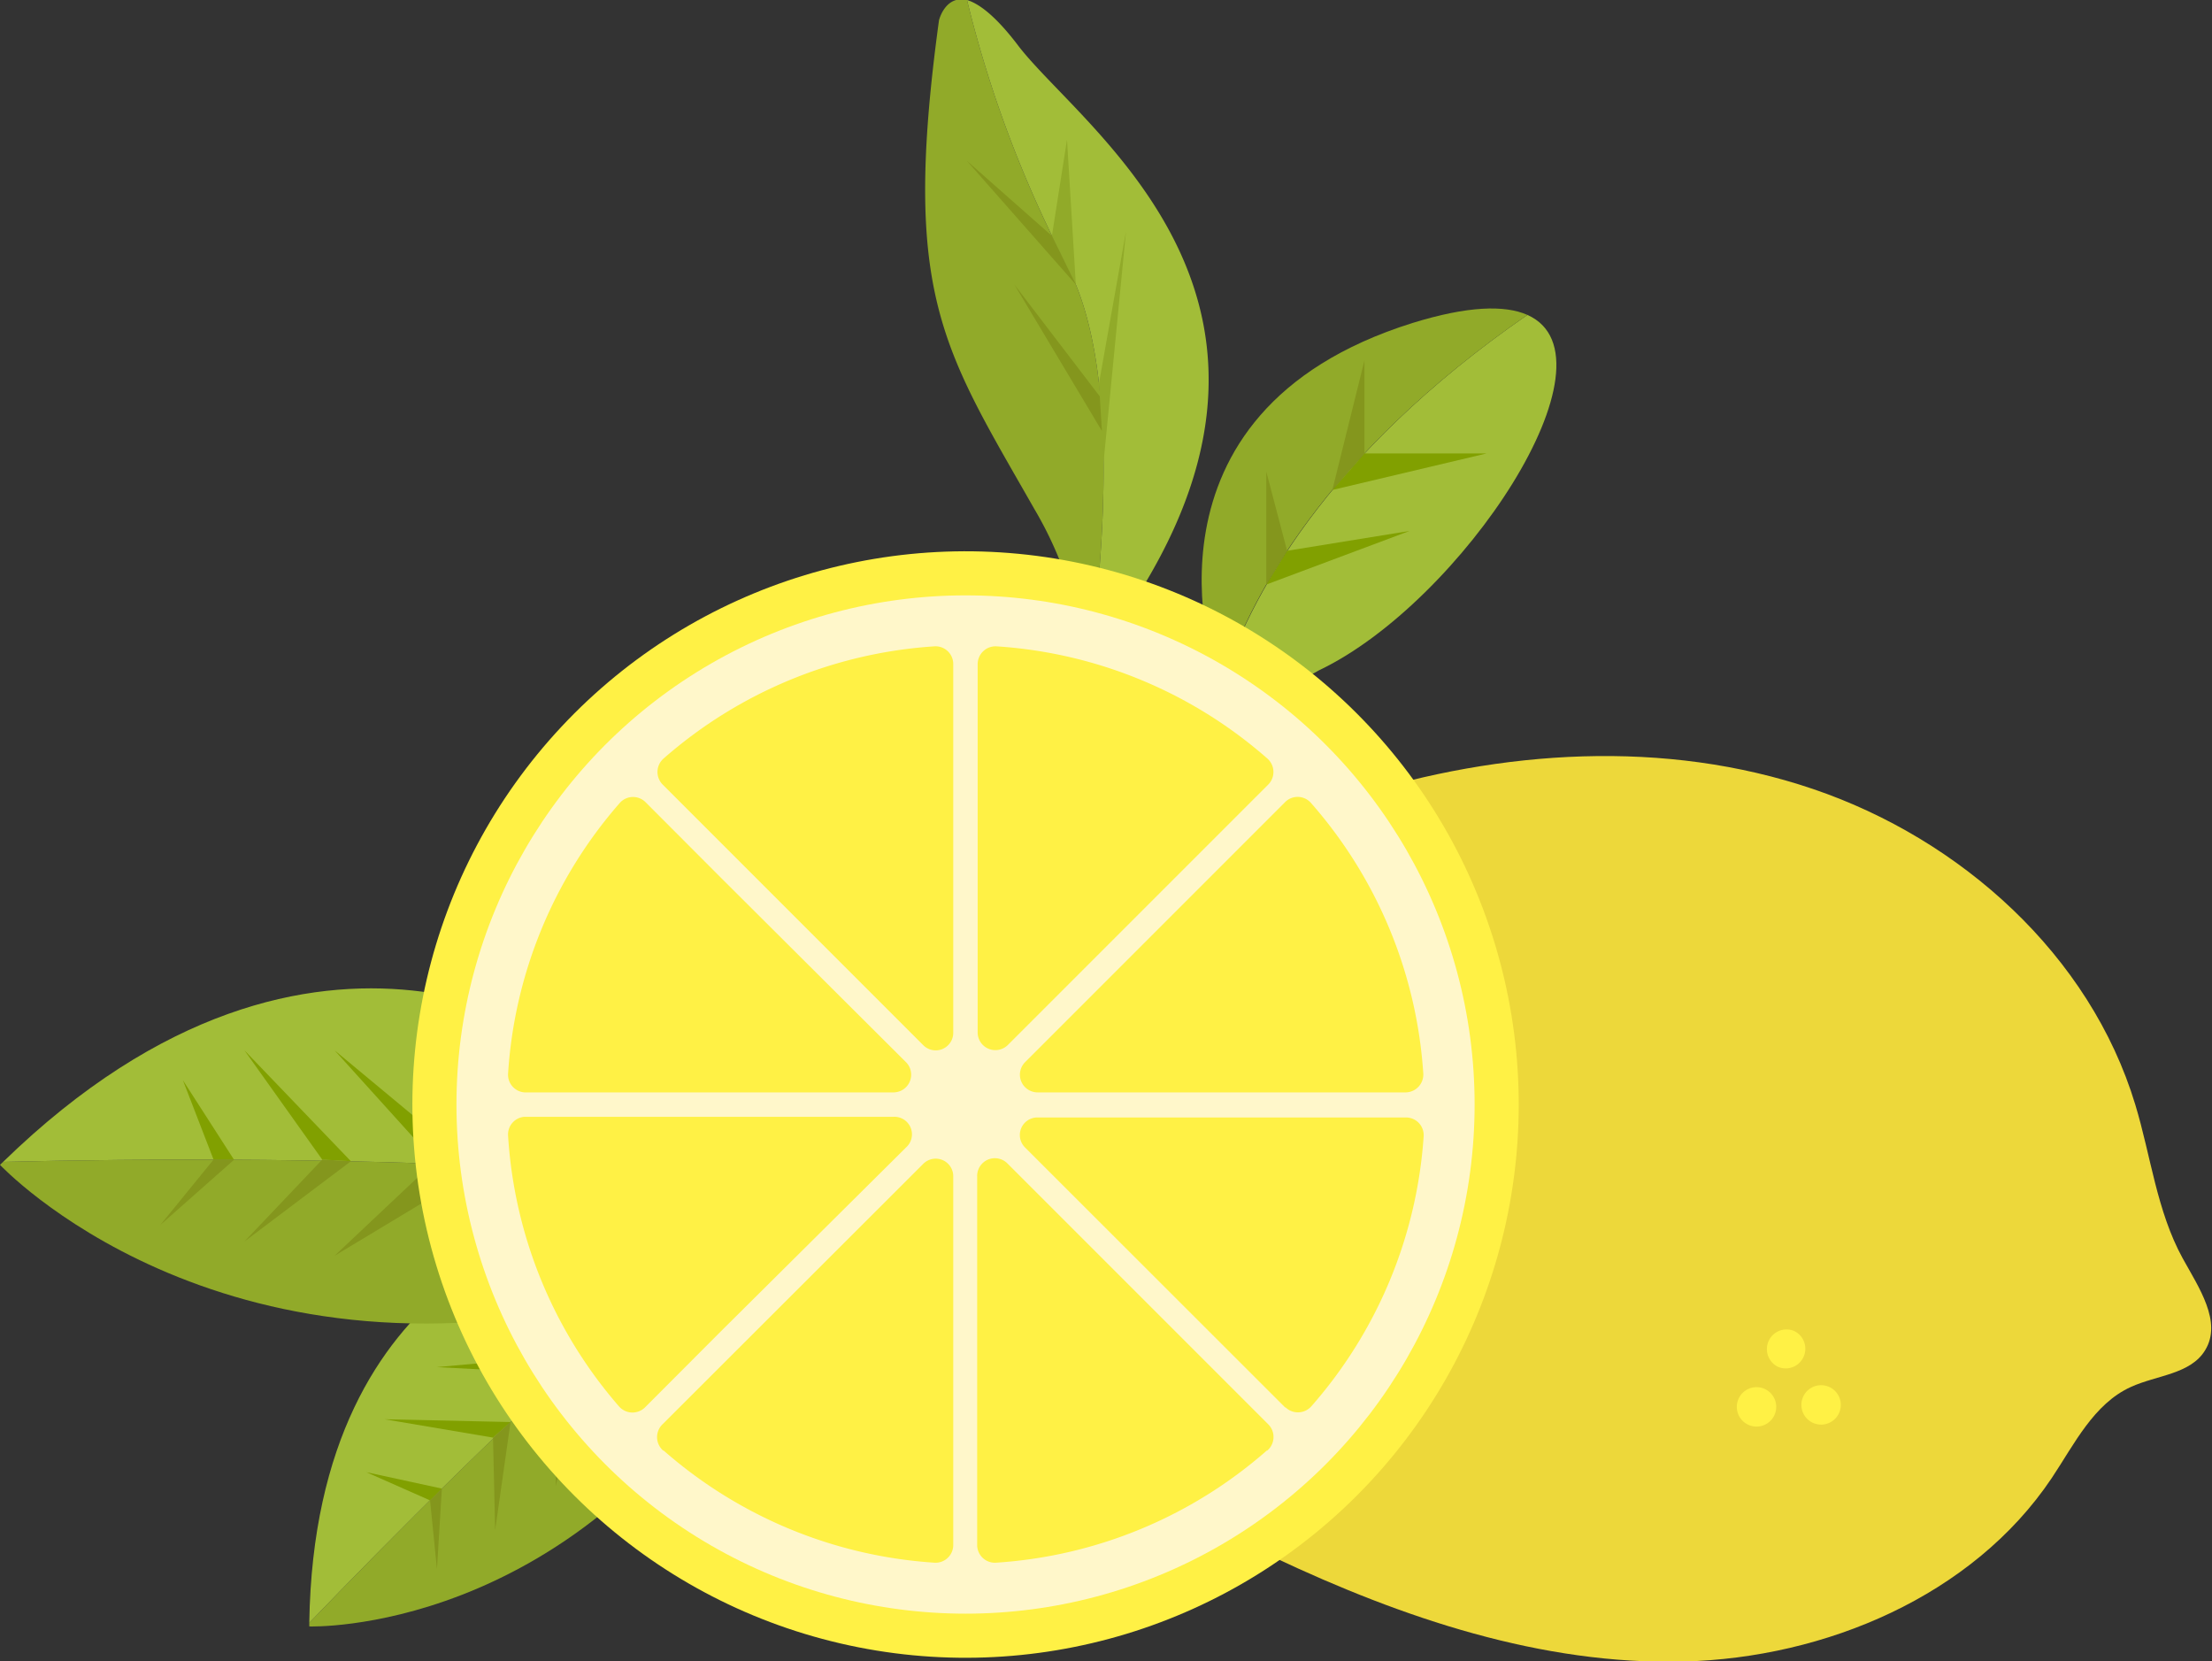 <?xml version="1.0"?>
<svg id="LemonCode" xmlns="http://www.w3.org/2000/svg" viewBox="0 0 134.96 101.35" width="134.96" height="101.35"><rect x="0" y="0" width="134.96" height="101.35" fill="#333333" stroke="none"/><defs><style>.cls-1{fill:#a2bd38;}.cls-2{fill:#91aa29;}.cls-3{fill:#81a000;}.cls-4{fill:#84961d;}.cls-5{fill:#edd83a;}.cls-6{fill:#fff145;}.cls-7{fill:#f4e23d;}.cls-8{fill:#fff7ca;}</style></defs><title>lemoncode-logo</title><g id="LemonCode-logo"><g id="hojas-superior"><path class="cls-1" d="M93.19,19.21c-12.36,8.54-17,17.3-18.81,22.95l.37,1.9,5.73-3.17C89.16,36.75,99.06,21.83,93.19,19.21Z"></path><path class="cls-2" d="M93.19,19.21c-1.38-.61-3.63-.55-7,.49C68.64,25.19,74.13,40.89,74.13,40.89l.25,1.27C76.14,36.51,80.83,27.75,93.19,19.21Z"></path><polygon class="cls-3" points="83.25 27.66 90.71 27.66 81.29 29.89 83.25 27.66"></polygon><polygon class="cls-3" points="78.53 33.6 86 32.39 77.26 35.66 78.53 33.6"></polygon><polygon class="cls-4" points="81.29 29.89 83.25 21.98 83.25 27.66 81.29 29.89"></polygon><polygon class="cls-4" points="77.26 35.66 77.26 28.77 78.53 33.6 77.26 35.66"></polygon><path class="cls-2" d="M65.1,16.2A71.78,71.78,0,0,1,59,0c-1.34-.31-1.71,1.24-1.71,1.24C55,18,57.51,21.22,63.12,31.07a23,23,0,0,1,3.17,10.71C67.52,33.13,68.22,22.08,65.1,16.2Z"></path><path class="cls-1" d="M62.12,2.78C60.72.93,59.7.21,59,0A71.78,71.78,0,0,0,65.1,16.2c3.12,5.88,2.42,16.93,1.19,25.58a16.84,16.84,0,0,1-1.06,6.83V51C68.22,46.4,68,38.42,68,38.42,82.19,18.61,66.11,8,62.12,2.78Z"></path><polygon class="cls-2" points="64.18 14.39 65.1 8.52 65.64 17.36 64.18 14.39"></polygon><polygon class="cls-2" points="67.05 23.39 68.7 14.12 67.33 28.21 67.05 23.39"></polygon><polygon class="cls-4" points="64.18 14.39 58.98 9.8 65.64 17.36 64.18 14.39"></polygon><polygon class="cls-4" points="67.1 24.18 61.89 17.36 67.23 26.29 67.1 24.18"></polygon></g><g id="hoja-izq-inferior"><path class="cls-2" d="M18.87,99v.22s15.88.56,26.57-17l-5.11-3.89C31.7,85.85,23.33,94.37,18.87,99Z"></path><path class="cls-1" d="M40.33,78.36l-4.84-3.69S19.21,76.9,18.87,99C23.33,94.37,31.7,85.85,40.33,78.36Z"></path><polygon class="cls-3" points="26.24 91.53 22.35 89.81 26.96 90.81 26.24 91.53"></polygon><polygon class="cls-3" points="30.08 87.7 23.46 86.58 31.15 86.75 30.08 87.7"></polygon><polygon class="cls-3" points="34.12 83.79 26.65 83.4 35.93 82.56 34.12 83.79"></polygon><polygon class="cls-4" points="26.24 91.53 26.66 95.73 26.96 90.81 26.24 91.53"></polygon><polygon class="cls-4" points="30.08 87.7 30.21 93.35 31.15 86.75 30.08 87.7"></polygon><polygon class="cls-4" points="34.12 83.79 33.9 90.67 35.93 82.56 34.12 83.79"></polygon></g><g id="hoja-izq-superior"><path class="cls-2" d="M.19,70.88,0,71.06s13.25,14.18,37.64,8.22L36.58,71.5C22.66,70.55,8.07,70.69.19,70.88Z"></path><path class="cls-1" d="M36.58,71.5l-1-7.37S19.58,52,.19,70.88C8.07,70.69,22.66,70.55,36.58,71.5Z"></path><polygon class="cls-3" points="13.03 70.74 11.16 65.9 14.28 70.75 13.03 70.74"></polygon><polygon class="cls-3" points="19.66 70.74 14.91 64.07 21.41 70.84 19.66 70.74"></polygon><polygon class="cls-3" points="26.53 70.84 20.41 64.07 29.16 71.34 26.53 70.84"></polygon><polygon class="cls-4" points="13.03 70.74 9.78 74.73 14.28 70.75 13.03 70.74"></polygon><polygon class="cls-4" points="19.66 70.74 14.91 75.74 21.41 70.84 19.66 70.74"></polygon><polygon class="cls-4" points="26.53 70.84 20.41 76.61 29.16 71.34 26.53 70.84"></polygon></g><g id="limon-derecho"><path class="cls-5" d="M77.72,95c7.86,3.71,16.35,6.58,25,6.36s17.64-4,22.46-11.19c1.38-2.07,2.56-4.53,4.83-5.56,1.57-.72,3.64-.77,4.53-2.24,1.06-1.73-.39-3.83-1.37-5.61-1.58-2.88-1.94-6.24-2.89-9.37-2.76-9.13-10.64-16.2-19.67-19.26s-19-2.4-28.11.47c0,0-10.22,1.15-16.92,17.07S77.72,95,77.72,95Z"></path><path class="cls-6" d="M109.43,81.18a1.2,1.2,0,0,0-.91,2.22A1.2,1.2,0,0,0,109.43,81.18Z"></path><path class="cls-6" d="M111.56,84.59a1.2,1.2,0,0,0-.9,2.23A1.2,1.2,0,0,0,111.56,84.59Z"></path><path class="cls-6" d="M107.62,84.71a1.2,1.2,0,0,0-.9,2.23A1.2,1.2,0,0,0,107.62,84.71Z"></path></g><g id="limon-izquierdo"><circle class="cls-6" cx="58.91" cy="67.38" r="33.75" transform="translate(-20.06 109.5) rotate(-76.91)"></circle><path class="cls-7" d="M86.08,67.28H63.6a1.07,1.07,0,0,1-.76-1.83l15.9-15.9a1.09,1.09,0,0,1,1.58.06,27.78,27.78,0,0,1,6.84,16.51A1.08,1.08,0,0,1,86.08,67.28ZM77.62,46.92a1.09,1.09,0,0,1,.07,1.58L61.79,64.4h0A1.08,1.08,0,0,1,60,63.64V41.15a1.08,1.08,0,0,1,1.16-1.07A27.73,27.73,0,0,1,77.62,46.92Zm-36.83,0A27.78,27.78,0,0,1,57.3,40.08a1.08,1.08,0,0,1,1.16,1.07V63.64a1.07,1.07,0,0,1-1.83.76h0L40.73,48.5A1.09,1.09,0,0,1,40.79,46.92ZM38.1,49.61a1.09,1.09,0,0,1,1.58-.06l4.65,4.65L55.58,65.45a1.07,1.07,0,0,1-.76,1.83H32.33a1.08,1.08,0,0,1-1.07-1.16A27.78,27.78,0,0,1,38.1,49.61ZM32.33,68.77H54.82a1.08,1.08,0,0,1,.76,1.83L44.33,81.85l-4.65,4.66a1.09,1.09,0,0,1-1.58-.07,27.73,27.73,0,0,1-6.84-16.51A1.08,1.08,0,0,1,32.33,68.77Zm8.46,20.37a1.09,1.09,0,0,1-.06-1.58l15.9-15.9h0a1.07,1.07,0,0,1,1.83.76V94.9A1.08,1.08,0,0,1,57.3,96,27.84,27.84,0,0,1,40.79,89.14Zm36.83,0A27.79,27.79,0,0,1,61.11,96,1.09,1.09,0,0,1,60,94.9V72.42a1.08,1.08,0,0,1,1.84-.76h0l15.9,15.9A1.09,1.09,0,0,1,77.62,89.14Zm1.12-2.63L62.84,70.6a1.07,1.07,0,0,1,.76-1.83H86.08a1.09,1.09,0,0,1,1.08,1.16,27.73,27.73,0,0,1-6.84,16.51A1.09,1.09,0,0,1,78.74,86.51Z"></path><circle class="cls-8" cx="58.91" cy="67.38" r="31.06"></circle><path class="cls-6" d="M85.78,66.64H63.3a1.08,1.08,0,0,1-.76-1.84l15.9-15.9A1.08,1.08,0,0,1,80,49a27.73,27.73,0,0,1,6.84,16.51A1.09,1.09,0,0,1,85.78,66.64ZM77.32,46.27a1.09,1.09,0,0,1,.07,1.58l-15.9,15.9h0A1.08,1.08,0,0,1,59.65,63V40.51a1.09,1.09,0,0,1,1.16-1.08A27.73,27.73,0,0,1,77.32,46.27Zm-36.83,0A27.78,27.78,0,0,1,57,39.43a1.08,1.08,0,0,1,1.16,1.08V63a1.07,1.07,0,0,1-1.83.76h0l-15.9-15.9A1.09,1.09,0,0,1,40.49,46.27ZM37.8,49a1.08,1.08,0,0,1,1.58-.07L44,53.56,55.28,64.8a1.08,1.08,0,0,1-.76,1.84H32A1.08,1.08,0,0,1,31,65.48,27.73,27.73,0,0,1,37.8,49ZM32,68.13H54.52A1.07,1.07,0,0,1,55.28,70L44,81.2l-4.65,4.66a1.09,1.09,0,0,1-1.58-.06A27.78,27.78,0,0,1,31,69.29,1.08,1.08,0,0,1,32,68.13Zm8.46,20.36a1.09,1.09,0,0,1-.06-1.58L56.33,71h0a1.07,1.07,0,0,1,1.83.76V94.26A1.08,1.08,0,0,1,57,95.33,27.78,27.78,0,0,1,40.49,88.49Zm36.83,0a27.73,27.73,0,0,1-16.51,6.84,1.08,1.08,0,0,1-1.16-1.07V71.77A1.08,1.08,0,0,1,61.49,71h0l15.9,15.9A1.09,1.09,0,0,1,77.32,88.49Zm1.12-2.63L62.54,70a1.07,1.07,0,0,1,.76-1.83H85.78a1.08,1.08,0,0,1,1.08,1.16A27.78,27.78,0,0,1,80,85.8,1.09,1.09,0,0,1,78.44,85.86Z"></path></g></g></svg>